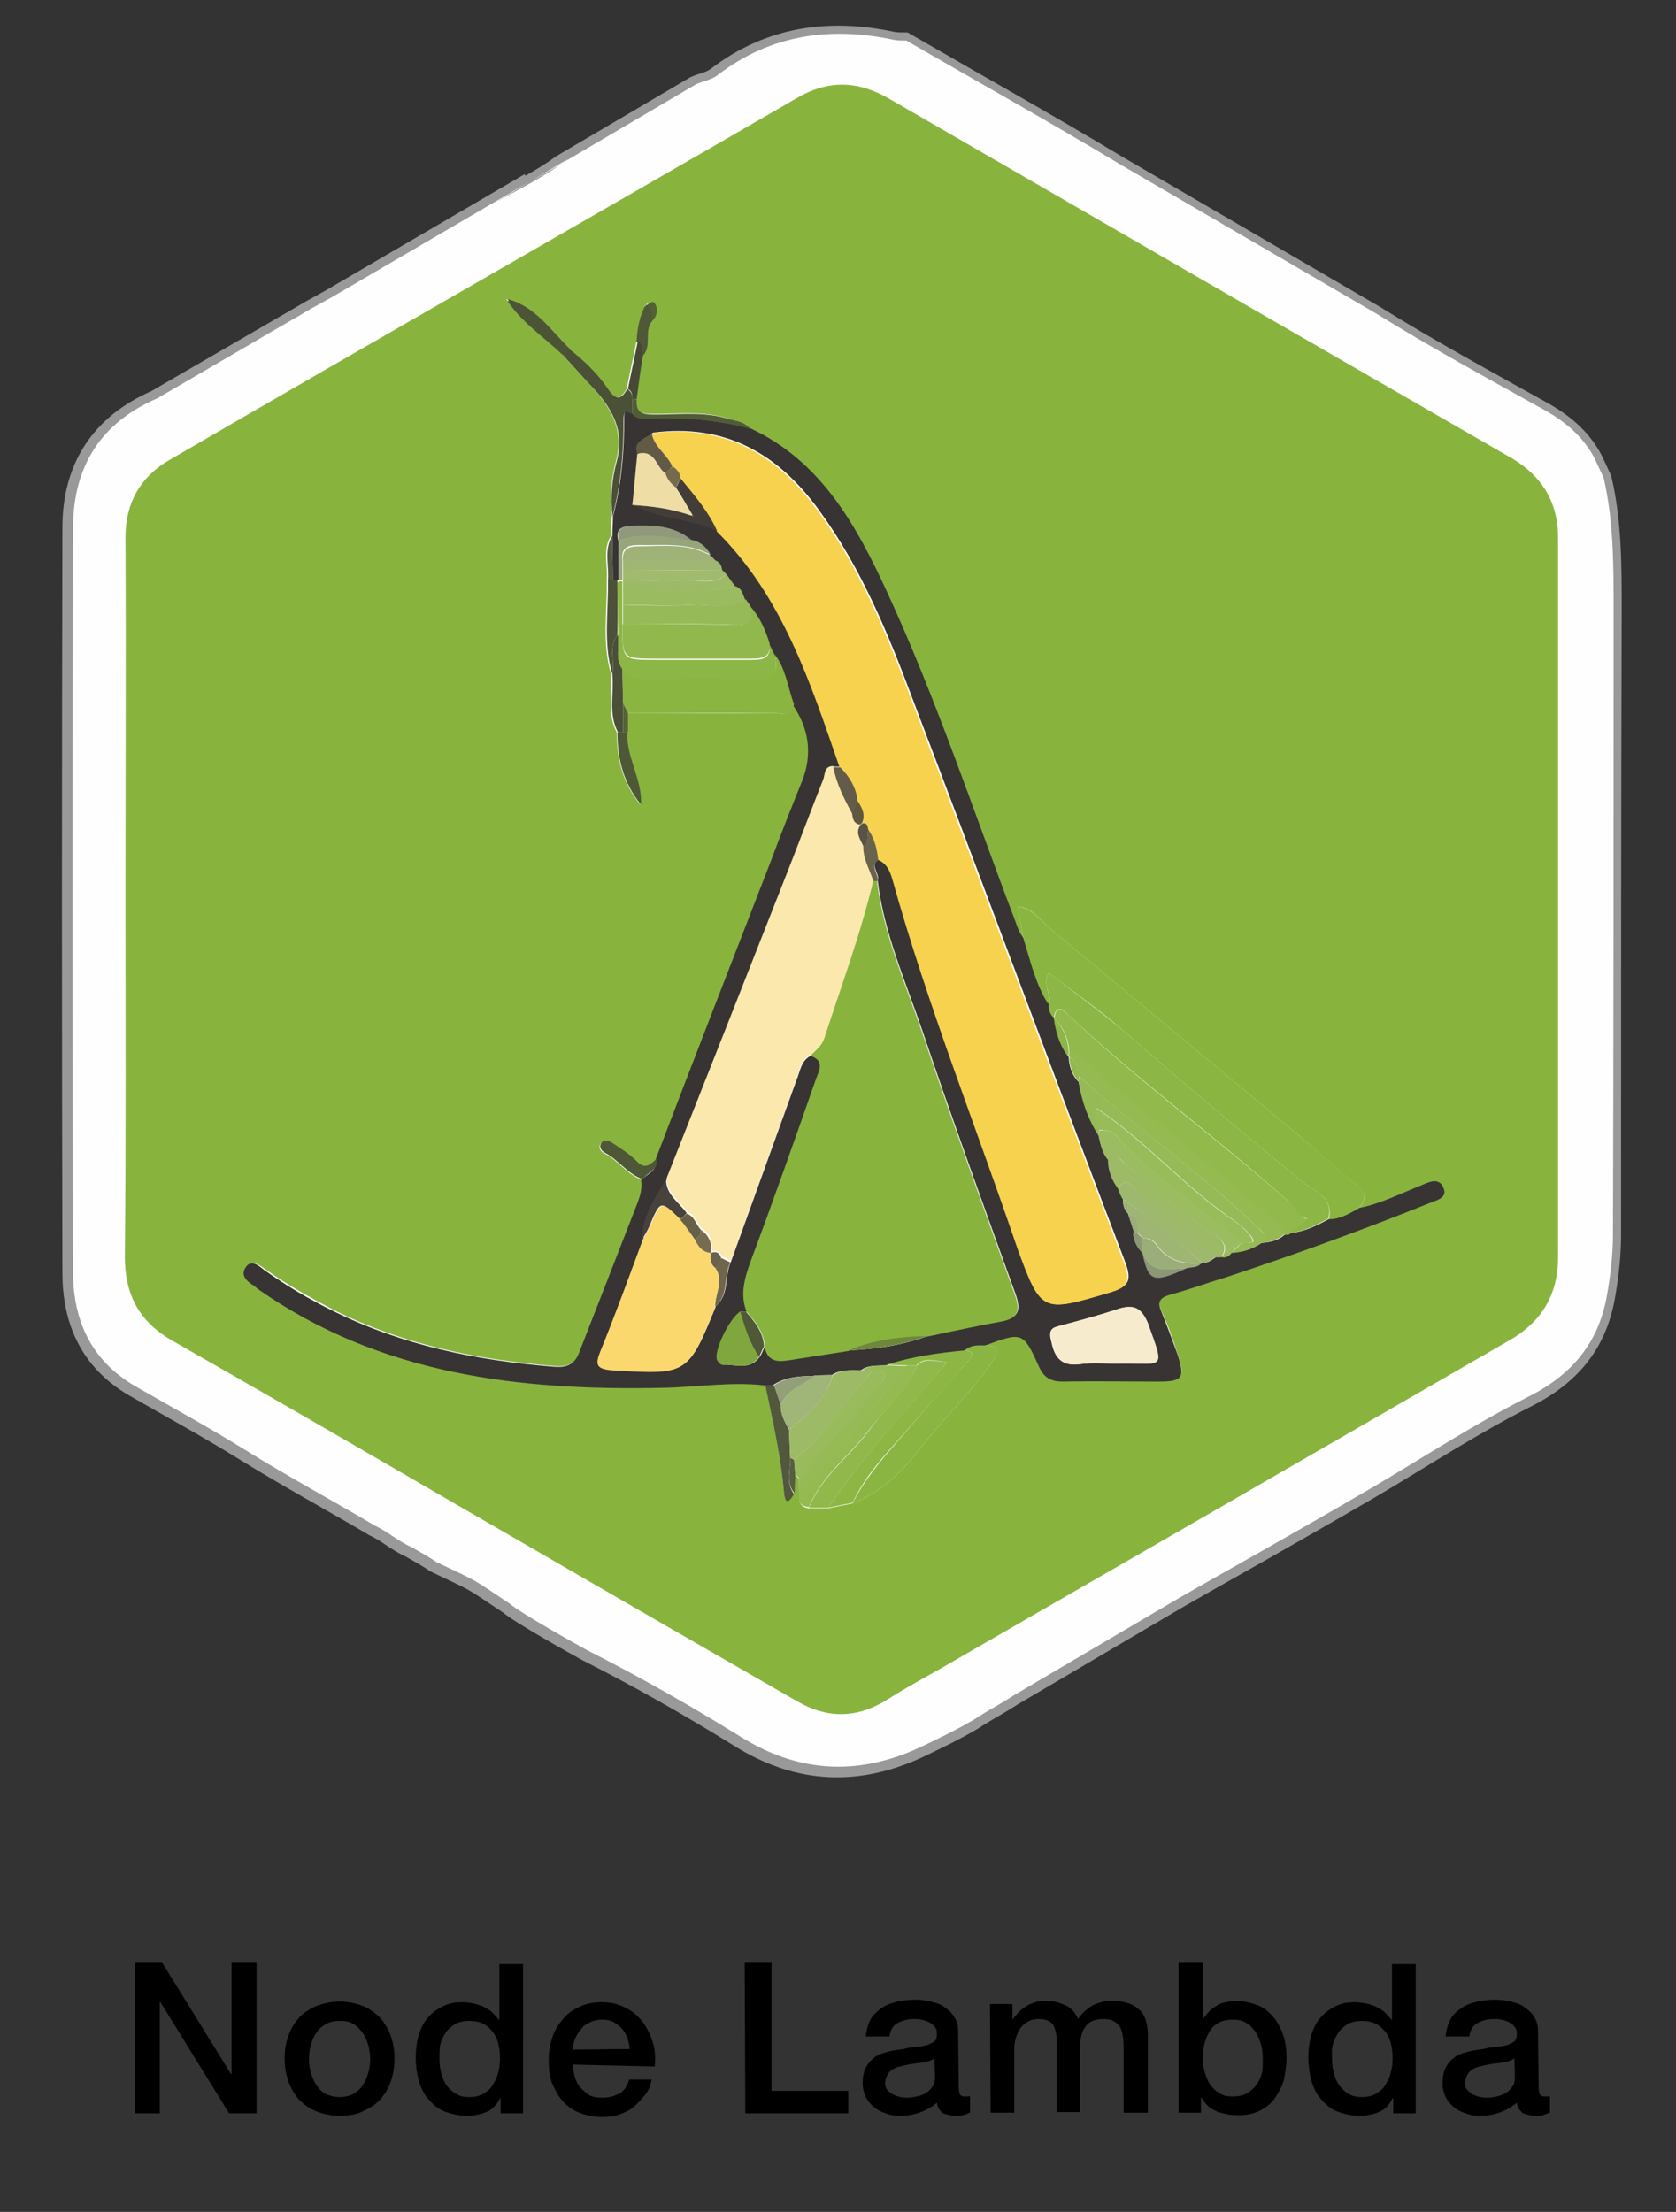 <svg xmlns="http://www.w3.org/2000/svg" xmlns:xlink="http://www.w3.org/1999/xlink" id="Layer_1" x="0" y="0" enable-background="new 0 0 268.5 354.3" version="1.1" viewBox="0 0 268.5 354.3" xml:space="preserve"><rect x="0" y="0" width="268.5" height="354.3" fill="#333333" stroke="none"/><g><path d="M21.5,314.4H26l11,17.8h0.1v-17.8h4v24.1h-4.4l-11-17.8h-0.1v17.8h-4V314.4z"/><path d="M54.4,338.9c-1.4,0-2.7-0.3-3.7-0.7c-1.1-0.4-2-1.1-2.8-1.9c-0.7-0.8-1.3-1.8-1.7-2.9c-0.4-1.2-0.6-2.4-0.6-3.7 c0-1.3,0.2-2.6,0.6-3.6c0.4-1.2,1-2.1,1.7-2.9c0.7-0.8,1.7-1.4,2.8-1.9c1.1-0.4,2.3-0.7,3.7-0.7c1.4,0,2.7,0.3,3.7,0.7 s2,1.1,2.8,1.9c0.7,0.8,1.3,1.8,1.7,2.9s0.6,2.3,0.6,3.6c0,1.3-0.2,2.6-0.6,3.7c-0.4,1.2-1,2.1-1.7,2.9c-0.7,0.8-1.7,1.4-2.8,1.9 C57.1,338.7,55.9,338.9,54.4,338.9z M54.4,335.9c0.9,0,1.6-0.2,2.2-0.5c0.6-0.4,1.2-0.8,1.5-1.4c0.4-0.6,0.7-1.2,0.9-2 c0.2-0.7,0.3-1.5,0.3-2.2s-0.1-1.5-0.3-2.2s-0.5-1.4-0.9-2c-0.4-0.5-0.9-1.1-1.5-1.4c-0.6-0.4-1.3-0.5-2.2-0.5s-1.6,0.2-2.2,0.5 c-0.6,0.4-1.2,0.8-1.5,1.4c-0.4,0.5-0.7,1.2-0.9,2c-0.2,0.7-0.3,1.5-0.3,2.2c0,0.8,0.1,1.5,0.3,2.2s0.5,1.4,0.9,2 c0.4,0.6,0.9,1.1,1.5,1.4C52.8,335.7,53.6,335.9,54.4,335.9z"/><path d="M83.8,338.5h-3.6v-2.4h-0.1c-0.5,1-1.2,1.8-2.2,2.2c-1,0.4-2,0.6-3.1,0.6c-1.3,0-2.6-0.3-3.6-0.7c-1.1-0.4-1.9-1.2-2.6-2 c-0.7-0.8-1.2-1.8-1.5-2.9s-0.5-2.4-0.5-3.6c0-1.6,0.2-2.9,0.6-4.1c0.4-1.2,1-2.1,1.7-2.8c0.7-0.7,1.5-1.2,2.4-1.6 c0.9-0.4,1.9-0.5,2.8-0.5c0.5,0,1.1,0.1,1.7,0.2c0.5,0.1,1.1,0.3,1.6,0.5c0.5,0.3,1,0.5,1.4,0.9c0.4,0.4,0.8,0.8,1.1,1.2h0.1v-8.9 h3.8L83.8,338.5L83.8,338.5z M70.4,329.9c0,0.7,0.1,1.5,0.3,2.2c0.2,0.7,0.4,1.3,0.9,2c0.4,0.5,0.9,1,1.5,1.3 c0.6,0.4,1.3,0.5,2.1,0.5c0.9,0,1.6-0.2,2.2-0.5c0.6-0.4,1.2-0.8,1.5-1.4c0.4-0.6,0.7-1.2,0.9-2s0.3-1.5,0.3-2.2 c0-2-0.4-3.5-1.3-4.5c-0.9-1.1-2-1.6-3.6-1.6c-0.9,0-1.7,0.2-2.3,0.5c-0.6,0.4-1.2,0.9-1.5,1.4c-0.4,0.6-0.7,1.2-0.9,2 C70.4,328.3,70.4,329.1,70.4,329.9z"/><path d="M91.8,330.7c0,0.7,0.1,1.3,0.3,2c0.2,0.6,0.4,1.2,0.9,1.7c0.4,0.4,0.9,0.9,1.4,1.2c0.6,0.3,1.2,0.4,2.1,0.4 c1.2,0,2-0.3,2.8-0.7c0.7-0.4,1.2-1.2,1.5-2.2h3.6c-0.2,1-0.5,1.8-1.1,2.5s-1.1,1.3-1.8,1.9s-1.5,0.9-2.3,1.2 c-0.9,0.3-1.8,0.4-2.8,0.4c-1.3,0-2.6-0.3-3.6-0.7c-1.1-0.4-2-1.1-2.7-1.9c-0.7-0.8-1.2-1.8-1.7-2.9c-0.4-1.2-0.5-2.4-0.5-3.7 c0-1.2,0.2-2.4,0.6-3.6c0.4-1.2,1-2.1,1.7-2.9c0.7-0.9,1.6-1.5,2.7-2c1.1-0.5,2.2-0.7,3.6-0.7c1.3,0,2.6,0.3,3.7,0.9 c1.1,0.5,2,1.3,2.8,2.3c0.7,1,1.2,2,1.6,3.3s0.4,2.5,0.3,3.8L91.8,330.7L91.8,330.7z M100.9,328.2c-0.1-0.6-0.2-1.2-0.4-1.8 c-0.2-0.5-0.5-1.1-0.9-1.5c-0.4-0.4-0.8-0.7-1.3-1c-0.5-0.3-1.2-0.4-1.8-0.4c-0.7,0-1.3,0.1-1.9,0.4s-1.1,0.5-1.4,1 c-0.4,0.4-0.7,0.9-1,1.5c-0.3,0.6-0.4,1.2-0.4,1.9L100.9,328.2L100.9,328.2z"/><path d="M119.3,314.4h4.3v20.5h12.3v3.6h-16.5L119.3,314.4L119.3,314.4z"/><path d="M153.6,334.5c0,0.4,0.1,0.8,0.2,1c0.1,0.2,0.4,0.3,0.7,0.3c0.1,0,0.3,0,0.4,0c0.2,0,0.4,0,0.5-0.1v2.7 c-0.2,0-0.3,0.1-0.5,0.2c-0.2,0.1-0.4,0.1-0.6,0.2c-0.3,0.1-0.4,0.1-0.7,0.1c-0.3,0-0.4,0-0.5,0c-0.8,0-1.4-0.2-2-0.4 c-0.5-0.3-0.9-0.9-1-1.7c-0.8,0.7-1.7,1.2-2.8,1.6c-1.2,0.4-2.2,0.5-3.2,0.5c-0.8,0-1.5-0.1-2.2-0.4c-0.7-0.2-1.3-0.5-1.9-1 c-0.5-0.4-1-1-1.3-1.6s-0.5-1.4-0.5-2.2c0-1.1,0.2-2,0.6-2.7c0.4-0.7,0.9-1.2,1.5-1.6c0.6-0.4,1.3-0.6,2.1-0.8 c0.8-0.2,1.6-0.3,2.4-0.4c0.7-0.2,1.3-0.3,2-0.3c0.6-0.1,1.2-0.2,1.7-0.3c0.4-0.2,0.9-0.4,1.2-0.6c0.3-0.3,0.4-0.7,0.4-1.2 c0-0.5-0.1-0.9-0.4-1.2c-0.3-0.4-0.5-0.5-0.9-0.7c-0.4-0.2-0.7-0.3-1.2-0.4c-0.4-0.1-0.8-0.1-1.2-0.1c-1.1,0-2,0.3-2.7,0.7 s-1.1,1.2-1.2,2.1h-3.8c0.1-1.2,0.4-2,0.8-2.8c0.4-0.7,1.1-1.3,1.8-1.8s1.6-0.8,2.5-1c0.9-0.2,1.9-0.3,2.8-0.3 c0.9,0,1.7,0.1,2.5,0.3c0.8,0.2,1.6,0.4,2.2,0.9c0.6,0.4,1.2,0.9,1.6,1.6c0.4,0.6,0.6,1.4,0.6,2.3L153.6,334.5L153.6,334.5z M149.7,329.7c-0.6,0.4-1.3,0.6-2.1,0.7c-0.9,0.1-1.7,0.2-2.6,0.4c-0.4,0.1-0.8,0.2-1.2,0.3c-0.4,0.1-0.7,0.3-1,0.5 c-0.3,0.2-0.5,0.5-0.7,0.9c-0.2,0.4-0.3,0.8-0.3,1.2c0,0.4,0.1,0.8,0.4,1.1c0.3,0.3,0.5,0.5,0.9,0.7c0.4,0.2,0.7,0.3,1.2,0.4 c0.4,0.1,0.8,0.1,1.2,0.1c0.4,0,0.9-0.1,1.4-0.2c0.5-0.1,1-0.3,1.4-0.5c0.4-0.3,0.8-0.6,1.1-1.1c0.3-0.4,0.4-0.9,0.4-1.5 L149.7,329.7L149.7,329.7z"/><path d="M158.6,321h3.6v2.4h0.1c0.3-0.4,0.6-0.8,1-1.2c0.4-0.4,0.7-0.6,1.2-0.9c0.4-0.3,0.9-0.4,1.4-0.6c0.5-0.2,1.2-0.2,1.9-0.2 c1.1,0,2,0.3,2.9,0.7c0.9,0.4,1.6,1.2,2,2.2c0.6-0.9,1.4-1.6,2.2-2.1c0.9-0.5,2-0.8,3.2-0.8c1.9,0,3.3,0.4,4.3,1.3 c1.1,0.9,1.5,2.4,1.5,4.5v12.1H180v-10.2c0-0.7,0-1.3-0.1-1.9s-0.2-1.1-0.4-1.5c-0.2-0.4-0.5-0.7-1-1c-0.4-0.3-1-0.4-1.8-0.4 c-1.3,0-2.2,0.4-2.8,1.2c-0.6,0.8-0.9,2-0.9,3.5v10.2h-3.7v-11.2c0-1.2-0.2-2.1-0.6-2.8c-0.4-0.6-1.2-0.9-2.4-0.9 c-0.5,0-1,0.1-1.4,0.3c-0.4,0.2-0.9,0.5-1.2,0.9c-0.4,0.4-0.6,0.9-0.8,1.4c-0.2,0.5-0.4,1.2-0.4,2v10.4h-3.8L158.6,321L158.6,321z"/><path d="M188.9,314.4h3.8v8.9h0.1c0.3-0.4,0.6-0.8,1-1.2c0.4-0.4,0.8-0.6,1.2-0.9c0.4-0.3,1-0.4,1.4-0.5c0.5-0.1,1-0.2,1.5-0.2 c1.3,0,2.6,0.3,3.6,0.7c1.1,0.4,1.9,1.2,2.6,2c0.7,0.9,1.2,1.9,1.5,2.9c0.4,1.1,0.5,2.3,0.5,3.6c0,1.2-0.2,2.3-0.4,3.4 c-0.3,1.1-0.8,2-1.4,2.9s-1.4,1.5-2.3,2c-1,0.5-2,0.8-3.4,0.8c-0.6,0-1.2,0-1.8-0.1c-0.6-0.1-1.2-0.3-1.7-0.4 c-0.5-0.3-1.1-0.5-1.5-0.9c-0.4-0.4-0.8-0.8-1.1-1.4h-0.1v2.4h-3.6V314.4z M202.3,329.7c0-0.8-0.1-1.5-0.3-2.3 c-0.2-0.7-0.5-1.4-0.9-2c-0.4-0.5-0.9-1.1-1.5-1.4c-0.6-0.4-1.3-0.5-2.1-0.5c-1.6,0-2.8,0.5-3.6,1.7c-0.8,1.2-1.2,2.7-1.2,4.5 c0,0.9,0.1,1.7,0.4,2.5c0.2,0.7,0.5,1.4,1,2c0.4,0.5,1,1,1.5,1.2c0.6,0.4,1.3,0.4,2,0.4c0.9,0,1.6-0.2,2.2-0.5 c0.6-0.4,1.1-0.8,1.5-1.4c0.4-0.5,0.7-1.2,0.9-2C202.3,331.3,202.3,330.5,202.3,329.7z"/><path d="M226.8,338.5h-3.6v-2.4h-0.1c-0.5,1-1.2,1.8-2.2,2.2s-2,0.6-3.1,0.6c-1.3,0-2.6-0.3-3.6-0.7c-1.1-0.4-1.9-1.2-2.6-2 c-0.7-0.8-1.2-1.8-1.5-2.9s-0.5-2.4-0.5-3.6c0-1.6,0.2-2.9,0.6-4.1c0.4-1.2,1-2.1,1.7-2.8c0.7-0.7,1.5-1.2,2.4-1.6 c0.9-0.4,1.9-0.5,2.8-0.5c0.5,0,1.1,0.1,1.7,0.2c0.5,0.1,1.1,0.3,1.6,0.5c0.5,0.3,1,0.5,1.4,0.9c0.4,0.4,0.8,0.8,1.1,1.2h0.1v-8.9 h3.8L226.8,338.5L226.8,338.5z M213.4,329.9c0,0.7,0.1,1.5,0.3,2.2c0.2,0.7,0.4,1.3,0.9,2c0.4,0.5,0.9,1,1.5,1.3 c0.6,0.4,1.3,0.5,2.1,0.5c0.9,0,1.6-0.2,2.2-0.5c0.6-0.4,1.2-0.8,1.5-1.4c0.4-0.6,0.7-1.2,0.9-2c0.2-0.7,0.3-1.5,0.3-2.2 c0-2-0.4-3.5-1.3-4.5c-0.9-1.1-2-1.6-3.6-1.6c-0.9,0-1.7,0.2-2.3,0.5c-0.6,0.4-1.2,0.9-1.5,1.4c-0.4,0.6-0.7,1.2-0.9,2 C213.3,328.5,213.4,329.1,213.4,329.9z"/><path d="M246.5,334.5c0,0.4,0.1,0.8,0.2,1s0.4,0.3,0.7,0.3c0.1,0,0.3,0,0.4,0c0.2,0,0.4,0,0.5-0.1v2.7c-0.2,0-0.3,0.1-0.5,0.2 c-0.2,0.1-0.4,0.1-0.6,0.2c-0.3,0.1-0.4,0.1-0.7,0.1c-0.3,0-0.4,0-0.5,0c-0.8,0-1.4-0.2-2-0.4c-0.5-0.4-0.9-0.9-1-1.7 c-0.8,0.7-1.7,1.2-2.8,1.6c-1.2,0.4-2.2,0.5-3.2,0.5c-0.8,0-1.5-0.1-2.2-0.4c-0.7-0.2-1.3-0.5-1.9-1c-0.5-0.4-1-1-1.3-1.6 s-0.5-1.4-0.5-2.2c0-1.1,0.2-2,0.6-2.7c0.4-0.7,0.9-1.2,1.5-1.6c0.6-0.4,1.3-0.6,2.1-0.8c0.8-0.2,1.6-0.3,2.4-0.4 c0.7-0.2,1.3-0.3,2-0.3c0.6-0.1,1.2-0.2,1.7-0.3c0.4-0.2,0.9-0.4,1.2-0.6c0.3-0.3,0.4-0.7,0.4-1.2c0-0.5-0.1-0.9-0.4-1.2 c-0.3-0.4-0.5-0.5-0.9-0.7c-0.4-0.2-0.7-0.3-1.2-0.4c-0.4-0.1-0.8-0.1-1.2-0.1c-1.1,0-2,0.3-2.7,0.7s-1.1,1.2-1.2,2.1h-3.8 c0.1-1.2,0.4-2,0.8-2.8c0.4-0.8,1.1-1.3,1.8-1.8s1.6-0.8,2.5-1c0.9-0.2,1.9-0.3,2.8-0.3c0.9,0,1.7,0.1,2.5,0.3 c0.8,0.2,1.6,0.4,2.2,0.9c0.6,0.4,1.2,0.9,1.6,1.6c0.4,0.6,0.6,1.4,0.6,2.3L246.5,334.5L246.5,334.5z M242.6,329.7 c-0.6,0.4-1.3,0.6-2.1,0.7c-0.9,0.1-1.7,0.2-2.6,0.4c-0.4,0.1-0.8,0.2-1.2,0.3c-0.4,0.1-0.7,0.3-1,0.5c-0.3,0.2-0.5,0.5-0.7,0.9 c-0.2,0.4-0.3,0.8-0.3,1.2c0,0.4,0.1,0.8,0.4,1.1c0.3,0.3,0.5,0.5,0.9,0.7c0.4,0.2,0.7,0.3,1.2,0.4c0.4,0.1,0.8,0.1,1.2,0.1 c0.4,0,0.9-0.1,1.4-0.2c0.5-0.1,1-0.3,1.4-0.5c0.4-0.3,0.8-0.6,1.1-1.1c0.3-0.4,0.4-0.9,0.4-1.5L242.6,329.7L242.6,329.7z"/></g><g><g><path fill="none" d="M50.4,49.3l-0.5,0.3c6-3.4,12-6.7,18-10.1L50.4,49.3z"/><path fill="none" d="M89.9,26.3l-5,2.9l-5.7,3.5C82.7,30.6,86.5,28.7,89.9,26.3z"/><path fill="#FEFEFE" d="M40.7,54.7c3.1-1.7,6.1-3.5,9.2-5.2l0.5-0.3L40.7,54.7z"/><path fill="#FEFEFE" stroke="#999" stroke-miterlimit="10" stroke-width="3" d="M258.3,97.7c0-7.1,0-14.1-1.6-21 c-0.5-1.1-1-2.1-1.5-3.2c-1.9-3.5-4.7-5.8-8.1-7.7c-9-5-18-9.9-26.7-15.3l-41.2-24c-11.3-6.8-22.8-13.2-34.2-19.8 c-0.6,0-1.3,0-1.9-0.1c-10.2-2.2-19.8-0.9-28.3,5.6c-1,0.8-2.4,1-3.5,1.5L89.9,26.3c-3.4,2.5-7.2,4.3-10.8,6.4l5.7-3.5L50.4,49.3 l17.5-9.9c-6,3.4-12,6.8-18,10.1L24.9,64C16,67.9,11.5,74.9,11.5,84.5c-0.1,39.8-0.1,79.6,0,119.4c0,7.8,2.9,14.2,9.9,18.3 c5.9,3.4,11.8,6.6,17.6,10.2c7.1,4.4,14.5,8.4,20.9,12.2c1.8,0.8,3.9,2.6,5.8,3.4c1.9,1.1,2.7,1.5,4,2.4c7.1,3.4,5.2,2.3,11.8,6.7 c1.7,1.5,11.2,6.8,12.5,7.5c8.3,4.2,16.4,8.8,24.3,13.7c9.7,6.1,19.5,6.4,29.7,1.4c2.7-1.3,5-2.4,7.9-4.1c2.1-1.4,3.6-2.1,6.4-3.9 c8.8-5.2,17.7-10.4,26.5-15.6c6.1-3.5,12.2-6.9,18.3-10.4c4.2-2.4,8.4-4.8,12.5-7.2c8.3-4.9,16.4-10.2,24.9-14.5 c7-3.5,11.3-8.5,12.7-16.1c0.6-3.3,1-6.7,1-10.1C258.2,164.4,258.2,131.1,258.3,97.7z"/><path fill="#FEFEFE" d="M90.8,25.6l-6,3.6l5-2.9C90.2,26,90.5,25.8,90.8,25.6z"/><path fill="#4C5436" d="M91,56.1c-3.1-3-5.5-6.8-10-8c2.4,3.7,6,6,9,8.9l0,0C90.4,56.8,90.7,56.5,91,56.1z"/><path fill="#4F5937" d="M102.7,57.2c1.5-1.6,0.1-4,1.5-5.6c-0.1-0.9,0.1-2-1-2.6l0,0l0,0c-0.9,1.8-1.3,3.7-1.4,5.6l0,0 C102.8,55.3,102.6,56.3,102.7,57.2z"/><path fill="#546037" d="M104.3,51.6c0.8-0.8,1-1.9,0.4-2.8c-0.3-0.5-0.9-0.1-1.3,0.3l0,0C104.3,49.6,104.2,50.6,104.3,51.6z"/><ellipse cx="192.3" cy="202.5" fill="#9FB574" rx="0" ry="0"/></g><g><path fill="none" d="M50.6,49.1l-0.5,0.3c6-3.4,12-6.7,18-10.1L50.6,49.1z"/><path fill="none" d="M90.1,26.1l-5,2.9l-5.7,3.5C83,30.4,86.8,28.5,90.1,26.1z"/><path fill="#FEFEFE" d="M40.9,54.5c3.1-1.7,6.1-3.5,9.2-5.2l0.5-0.3L40.9,54.5z"/><path fill="#FEFEFE" d="M258.5,97.5c0-7.1,0-14.1-1.6-21c-0.5-1.1-1-2.1-1.5-3.2c-1.9-3.5-4.7-5.8-8.1-7.7c-9-5-18-9.9-26.7-15.3 l-41.2-24c-11.3-6.8-22.8-13.2-34.2-19.8c-0.6,0-1.3,0-1.9-0.1C133.1,4.2,123.5,5.5,115,12c-1,0.8-2.4,1-3.5,1.5L90.1,26.1 c-3.4,2.5-7.2,4.3-10.8,6.4L85,29L50.6,49.1l17.5-9.9c-6,3.4-12,6.8-18,10.1L25.2,63.8c-9,3.9-13.4,10.8-13.5,20.5 c-0.1,39.8-0.1,79.6,0,119.4c0,7.8,2.9,14.2,9.9,18.3c5.9,3.4,11.8,6.6,17.6,10.2c7.1,4.4,14.5,8.4,20.9,12.2 c1.8,0.8,3.9,2.6,5.8,3.4c1.9,1.1,2.7,1.5,4,2.4c7.1,3.4,5.2,2.3,11.8,6.7c1.7,1.5,11.2,6.8,12.5,7.5c8.3,4.2,16.4,8.8,24.3,13.7 c9.7,6.1,19.5,6.4,29.7,1.4c2.7-1.3,5-2.4,7.9-4.1c2.1-1.4,3.6-2.1,6.4-3.9c8.8-5.2,17.7-10.4,26.5-15.6 c6.1-3.5,12.2-6.9,18.3-10.4c4.2-2.4,8.4-4.8,12.5-7.2c8.3-4.9,16.4-10.2,24.9-14.5c7-3.5,11.3-8.5,12.7-16.1 c0.6-3.3,1-6.7,1-10.1C258.5,164.2,258.5,130.9,258.5,97.5z M241.9,214.6c-29.5,17-59,34-88.4,51c-3.7,2.2-7.6,4.1-11.2,6.5 c-4.8,3.1-9.7,3.1-14.5,0.3c-19.2-11-38.3-22.1-57.5-33.2C56.1,231,42,222.8,27.8,214.7c-5.3-3-7.7-7.3-7.7-13.5 c0.1-19.1,0.1-38.2,0.1-57.4c0-19.3,0.1-38.5,0-57.8c0-5.6,2.4-9.7,7-12.4C60.5,54.3,94,35.2,127.4,15.8c5.2-3,10-2.8,15.1,0.1 c33.2,19.2,66.4,38.3,99.6,57.5c5,2.9,7.5,7.2,7.5,12.9c0,38.4,0,76.8,0,115.1C249.7,207.4,247,211.7,241.9,214.6z"/><path fill="#FEFEFE" d="M91.1,25.4l-6,3.6l5-2.9C90.5,25.8,90.8,25.6,91.1,25.4z"/><path fill="#88B43E" d="M242.2,73.4c-33.2-19.1-66.4-38.3-99.6-57.5c-5.1-3-9.9-3.2-15.1-0.1C94,35.2,60.5,54.3,27.1,73.7 c-4.6,2.7-7,6.8-7,12.4c0.1,19.3,0,38.5,0,57.8c0,19.1,0.1,38.3-0.1,57.4c0,6.2,2.4,10.5,7.7,13.5c14.2,8.1,28.4,16.3,42.5,24.5 c19.2,11.1,38.3,22.2,57.5,33.2c4.8,2.8,9.6,2.8,14.5-0.3c3.6-2.3,7.5-4.3,11.2-6.5c29.5-17,59-34,88.4-51 c5.1-2.9,7.8-7.3,7.8-13.2c0-38.4,0-76.8,0-115.1C249.7,80.6,247.1,76.3,242.2,73.4z M228.8,192.7c-10.6,4.4-21.5,8.2-32.4,11.8 c-3,1-5.9,2-9,2.8c-1.7,0.5-2,1.2-1.3,2.8c1,2.1,1.8,4.4,2.5,6.6c1.3,3.9,1,4.4-3,4.5c-5.1,0-10.2,0-15.3,0 c-1.9,0-3.1-0.6-3.9-2.5c-2.5-5.6-2.6-5.5-8.8-3.2l0,0l0,0c1.6,0.1,3,0.1,1.5,2.4c-3.4,5.1-7.9,9.2-11.6,14 c-3,3.9-6.3,7.1-10.9,8.9c-1.3,0.3-2.6,0.5-3.9,0.8c-1,0-2.1,0-3.1,0c-2.1-0.3-1.4-1.9-1.6-3.1l0,0l0,0c0-0.5,0-1,0-1.6 c-0.2-0.3-0.5-0.5-0.7-0.8l0,0l0,0c0,1-0.1,2.1-0.1,3.1c-0.7,1.1-1.4,2.1-1.6-0.2c-0.5-5.8-1.8-11.5-3-17.2 c-5.4-0.6-10.8,0.2-16.2,0.4c-23,0.6-45.2-2-64.7-15.7c-0.3-0.2-0.6-0.5-0.9-0.7c-1.1-0.7-2.1-1.6-1.3-2.8c0.9-1.4,2.1-0.3,3,0.3 c3.5,2.5,7.3,4.6,11.1,6.6c11.1,5.5,22.9,7.9,35.1,8.9c2,0.2,3.5-0.2,4.3-2.3c3-8.1,6.2-16.1,9.4-24.1c0.4-1.1,0.8-2.2,0.5-3.4 l0,0c-2.4-0.8-3.8-3.1-6-4.2c-0.6-0.3-1.1-0.9-0.7-1.6c0.4-0.6,1.2-0.5,1.7-0.1c1.4,1,2.9,1.8,4,3c1.4,1.5,2.2,0.4,3.2-0.4 c6.2-16,12.4-31.9,18.5-47.9c1.7-4.3,3.3-8.5,5-12.8c1.7-4.4,1.1-8.4-1.5-12.2c-0.5,2.1-2.3,1.4-3.5,1.4c-7.7,0.1-15.4,0-23.2,0 l0,0c0,1,0,2.1,0,3.1l0,0c-0.2,4,2.3,7.5,2.2,11.6c-2.8-3.4-3.8-7.3-3.8-11.6l0,0c-1.6-3-0.6-6.2-0.9-9.3l0,0 c-1.5-5-0.6-10.1-0.7-15.1l0,0c0.2-2.4-0.7-4.9,0.7-7.1l0,0c0-1,0.1-2.1,0.1-3.1l0,0l0,0c-0.3-3-0.1-6,0.7-8.9 c1.4-5.2-1.1-8.9-4.4-12.4c-1.4-1.5-2.8-3.1-4.2-4.6l0,0c-3.1-2.9-6.7-5.3-9-8.9c4.5,1.2,7,5,10,8c2.3,1.9,4.5,3.9,6.2,6.4 c1.2,1.8,2.1,1.7,3.1,0l0,0c0.5-2.6,1.1-5.2,1.6-7.8l0,0l0,0c0.1-2,0.5-3.9,1.4-5.6l0,0c0.4-0.4,1-0.7,1.3-0.3 c0.7,1,0.5,2-0.4,2.8c-1.4,1.6,0,4-1.5,5.6c-0.3,2.3-0.6,4.6-1,6.9c-0.1,2.3,1.3,2.4,3,2.4c3.9,0,7.8-0.5,11.7,0.7 c1.3,0.4,2.6,0.6,3.5,1.6l0,0c11.4,5.3,17,15.6,21.9,26.2c7.9,17.1,13.8,35,20.5,52.6c0.4,1.1,0.7,2.3,1.6,3.1l0,0l0,0 c-0.3-1.7-0.7-3.5-1-5.3c2.5,0.2,3.6,2.2,5.2,3.5c13.3,11.1,26.6,22.1,39.9,33.2c3.1,2.6,6,5.3,9.2,7.9c1.6,1.3,1.6,2.5,0.3,3.8 c3.5-0.8,6.6-2.3,9.9-3.6c1.2-0.5,3-1.6,3.7,0.3C231.9,191.9,229.9,192.3,228.8,192.7z"/><path fill="#88B43E" d="M99.1,93L99.1,93L99.1,93C99.1,92.9,99,92.9,99.1,93C99.1,93,99.1,93,99.1,93L99.1,93z"/><path fill="#88B43E" d="M98.9,101.7L98.9,101.7C99,101.7,99,101.6,98.9,101.7C98.9,101.7,98.9,101.7,98.9,101.7z"/><path fill="#383434" d="M110.8,82.6c0.1,0,0.2,0.1,0.3,0.1c-0.1-0.1-0.1-0.2-0.2-0.3C110.9,82.4,110.9,82.5,110.8,82.6L110.8,82.6 z"/><path fill="#383434" d="M183,200.7L183,200.7L183,200.7z"/><path fill="#383434" d="M227.6,189.9c-3.3,1.3-6.4,2.9-9.9,3.6l0,0c-1.5,0.8-2.9,1.7-4.7,1.7l0,0c-2,1.1-4,2.1-6.3,2.3 c-0.2,0.1-0.5,0.2-0.7,0.1l0,0c-1.1,1.1-2.5,1.4-4,1.5l0,0c-1.4,1-3,1.5-4.7,1.5l0,0l0,0c-0.4,0.6-0.9,0.7-1.6,0.7l0,0 c-0.3,0-0.5,0-0.8,0l0,0l0,0c-0.7,0.4-1.3,1.1-2.3,0.9l0,0c-0.6,0.7-1.4,0.8-2.3,0.8c-0.1,0-0.2,0.1-0.2,0.1c-5.3,2.4-6,2.1-7-2.5 c-0.9-0.9-1.4-1.9-1.4-3.2l0,0c-0.3-1-0.7-2.1-1-3.1c-0.7-0.6-0.8-1.5-0.8-2.3c-0.2-0.5-0.4-1.1-0.7-1.6c-1-1.4-1.7-2.8-1.6-4.6 c-1-1.1-1.2-2.5-1.6-3.9l0,0c-1.6-2.7-2.6-5.5-3.2-8.6l0,0c-1.1-1.1-1.5-2.5-1.6-4c0-0.1-0.1-0.1-0.1-0.2 c-1.3-1.8-1.9-3.9-2.2-6.1c-0.7-0.6-0.8-1.4-0.8-2.2c-1.9-3.2-2.8-6.8-3.9-10.3l0,0c-0.9-0.9-1.2-2-1.6-3.1 c-6.7-17.6-12.6-35.5-20.5-52.6c-4.9-10.6-10.5-20.9-21.9-26.2l0,0l0,0c-5.5-1.4-11.1-1.9-16.8-1.6c-0.8,0-1.5-0.1-2.1-0.8 c-0.7-0.2-1.3-0.9-1.3,0.7c0,5.3-0.4,10.6-1.8,15.8l0,0c0,1-0.1,2.1-0.1,3.1l0,0l0,0c0,2.4,0.1,4.8,0.1,7.1c0.2,0,0.4,0,0.7,0l0,0 l0,0c0,0,0.1,0,0.1,0.1c0,0,0.1,0,0.1-0.1c0-2.1,0-4.2,0-6.2l0,0l0,0c-0.5-1.7,0.2-2.4,1.9-2.4c3.5-0.1,7-0.2,9.8,2.4 c1.4,0.3,2.4,1.2,3,2.4l0,0c0.2,0.3,0.5,0.5,0.7,0.8l0,0c0.7,0.3,0.8,0.9,1,1.5c0.2,0.2,0.5,0.5,0.7,0.7c0.5,0.6,0.9,1.2,1.4,1.9 c1.1,0.3,1.2,1.4,1.6,2.2c0.2,0.3,0.5,0.6,0.7,1l0,0c1.6,1.8,2.5,3.9,3.2,6.1l0,0c0.3,0.5,0.5,1.1,0.8,1.6l0,0 c1.8,2.3,2.1,5.3,3.1,8l0,0c2.6,3.8,3.2,7.9,1.5,12.2c-1.7,4.2-3.4,8.5-5,12.8c-6.2,16-12.4,31.9-18.5,47.9 c0.4,1.9-1.5,2.2-2.3,3.3l0,0l0,0c0.2,1.2-0.1,2.3-0.5,3.4c-3.1,8-6.3,16.1-9.4,24.1c-0.8,2.2-2.3,2.5-4.3,2.3 c-12.2-1-24-3.4-35.1-8.9c-3.9-1.9-7.6-4.1-11.1-6.6c-0.9-0.7-2.1-1.8-3-0.3c-0.8,1.2,0.3,2.2,1.3,2.8c0.3,0.2,0.6,0.5,0.9,0.7 c19.5,13.6,41.7,16.2,64.7,15.7c5.4-0.1,10.8-1,16.2-0.4c0.5,0,0.9,0,1.4,0l0,0l0,0c1.9-1.3,4.2-1.5,6.4-1.5c1,0,2-0.1,3-0.1 c1.4-1,3.1-0.8,4.7-0.8l0,0c1.2-0.9,2.6-0.7,4-0.8l0,0c4.1-1.3,8.3-1.9,12.6-2.3c0.9-0.9,2-0.8,3.1-0.8l0,0 c6.2-2.3,6.3-2.3,8.8,3.2c0.8,1.9,2,2.5,3.9,2.5c5.1-0.1,10.2,0,15.3,0c3.9,0,4.3-0.6,3-4.5c-0.8-2.2-1.6-4.4-2.5-6.6 c-0.7-1.6-0.4-2.3,1.3-2.8c3-0.8,6-1.9,9-2.8c10.9-3.6,21.7-7.5,32.4-11.8c1.1-0.5,3.1-0.8,2.5-2.4 C230.6,188.4,228.8,189.4,227.6,189.9z M163.2,199.9c-6.8-19.6-14.4-39-20-59c-0.4-1.5-0.9-2.7-2.4-3.3l0,0l0,0 c-1.6,1,0.2,2.3-0.2,3.4l0,0l0,0c1,8.4,4.4,16,7.1,23.9c4.8,14.2,9.9,28.3,15,42.4c0.9,2.6,0.5,3.8-2.3,4.3 c-4,0.7-7.9,1.6-11.8,2.4l0,0c-4.1,1.5-8.3,2.1-12.6,2.3c-3.2,0.5-6.4,1-9.6,1.5c-1.9,0.3-3.4,0.1-3.8-2.2 c-0.3,0.5-0.5,1.1-0.8,1.6c-1.6,2.4-3.9,1.3-6,1.4c-0.3,0-0.6-0.4-0.8-0.7c-0.7-1.3,2-6.9,3.8-7.8l0,0l0,0c0.3,0,0.6,0,0.9,0l0,0 l0,0c-1.1-2.9-0.3-5.5,0.7-8.2c3.6-9.6,7-19.3,10.4-29c0.5-1.4,1.5-3-0.9-3.8l0,0l0,0c-1.6,0.8-1.7,2.5-2.3,3.9 c-3.5,9.7-7,19.4-10.5,29.1l0,0c-1.1,2.3-0.2,5.2-2.4,7.1c-4.5,11-4.5,10.9-16.5,10.2c-2.5-0.2-2.8-0.9-1.9-3.1 c2.4-5.9,4.5-11.9,6.8-17.9l0,0l0,0c-0.1-3.8,2.2-6.6,3.8-9.6l0,0c6.3-16,12.6-32,18.9-47.9c2.1-5.3,4.1-10.7,6.2-16 c0.3-0.8,0.1-2.1,1.6-2.1l0,0c0.4,0,0.7,0,1.1,0l0,0l0,0c-4.8-13.5-9.2-27.3-19.7-37.8l0,0l0,0c-4.3-2.1-9.3-1.8-13.5-4.2 c0.3-2.7,0.5-5.5,0.8-8.2l0,0l0,0c-0.7-2.2,1.4-2.3,2.3-3.3l0,0c11.5-1.5,20,3.3,26.6,12.4c6.8,9.3,11.1,19.8,15.1,30.5 c11.4,29.9,22.5,59.9,33.9,89.8c1.2,3.1,0.7,4.1-2.4,5C167,210.2,166.8,210.4,163.2,199.9z M179.3,218.4c-2.1,0-4.2-0.2-6.3,0.1 c-3.5,0.5-4.2-1.8-4.6-3.7c-0.6-2.2,0.6-2.2,1.6-2.5c3-0.8,6-1.6,9-2.6c2.4-0.8,3.7-0.3,4.7,2.3 C186.6,219.7,186.4,218.3,179.3,218.4z"/><path fill="#383434" d="M137.9,132.1C137.9,132.1,137.9,132,137.9,132.1C137.9,132,137.9,132.1,137.9,132.1L137.9,132.1 L137.9,132.1z"/><path fill="#8AB541" d="M168,155.8c4.1,3.2,8.4,6.1,12.2,9.5c9.4,8.2,18.9,16.2,28.6,24.1c1.8,1.4,4.9,2.4,4.1,5.9l0,0l0,0 c1.8,0,3.2-0.9,4.7-1.7l0,0c1.3-1.4,1.3-2.6-0.3-3.8c-3.1-2.6-6.1-5.3-9.2-7.9c-13.3-11.1-26.6-22.1-39.9-33.2 c-1.6-1.3-2.7-3.2-5.2-3.5c0.3,1.9,0.7,3.6,1,5.3l0,0c1.1,3.5,1.9,7.1,3.9,10.3C168.6,159.2,166.9,157.8,168,155.8z"/><path fill="#8AB541" d="M124.1,104.8c0.7,3.1-0.2,4.2-3.6,4c-5.5-0.4-11.1-0.2-16.7-0.1c-1.7,0-3-0.3-4.1-1.6l0,0l0,0 c0,1.8,0.1,3.6,0.1,5.4l0,0c0.2,0.6,0.5,1.1,0.7,1.7l0,0l0,0c7.7,0,15.4,0,23.2,0c1.3,0,3,0.7,3.5-1.4l0,0 C126.2,110.1,125.9,107.1,124.1,104.8z"/><path fill="#8AB542" d="M154.6,216.3c1.5,0.2,1.3,0.7,0.5,1.7c-3.9,4.3-7.7,8.7-11.5,13.1c-2.6,3-5.2,6-7,9.7 c4.6-1.8,7.9-5,10.9-8.9c3.7-4.8,8.2-8.9,11.6-14c1.6-2.3,0.1-2.3-1.5-2.4l0,0C156.7,215.5,155.5,215.4,154.6,216.3z"/><path fill="#8DB645" d="M155.1,218c0.8-0.9,1-1.5-0.5-1.7c-4.3,0.4-8.5,1-12.6,2.3l0,0l0,0c1.1,0,2.2,0.1,3.2,0.1l0,0l0,0 c0.5,0,1.1,0,1.6,0c1.2-1.3,2.6-0.8,4.9-0.5c-6.7,7.9-13.5,15.1-19,23.3c1.3-0.3,2.6-0.5,3.9-0.8c1.7-3.7,4.3-6.7,7-9.7 C147.4,226.7,151.3,222.3,155.1,218z"/><path fill="#90B84B" d="M146.9,218.7c-1.7,4.2-5.2,7-7.8,10.6c-3.1,4.1-7.5,7.2-9.5,12.2c1,0,2.1,0,3.1,0 c5.5-8.2,12.3-15.3,19-23.3C149.5,218,148.1,217.5,146.9,218.7z"/><path fill="#94BA51" d="M146.9,218.7c-0.5,0-1.1,0-1.6,0l0,0c-5.5,6.8-10.4,14-17.3,19.6l0,0c0.1,1.2-0.6,2.9,1.6,3.1 c2-5,6.4-8.1,9.5-12.2C141.7,225.8,145.2,223,146.9,218.7z"/><path fill="#99BB5C" d="M139.8,219.6L139.8,219.6c-4.4,4.6-7.4,10.4-12.6,14.2c0.1,0.8,0.1,1.5,0.2,2.3l0,0 c0.2,0.3,0.5,0.5,0.7,0.8c4.2-4.9,8.5-9.8,12.7-14.8C141.7,220.9,142.8,219.4,139.8,219.6z"/><path fill="#96BA56" d="M145.3,218.8L145.3,218.8c-1.1,0-2.2-0.1-3.2-0.1l0,0c-1.4,0.1-2.8-0.1-4,0.8l0,0l0,0 c0.6,0,1.1,0.1,1.7,0.1l0,0l0,0c3-0.2,1.9,1.4,0.9,2.5c-4.2,5-8.5,9.9-12.7,14.8c0,0.5,0,1,0,1.6l0,0 C134.9,232.8,139.8,225.5,145.3,218.8z"/><path fill="#4A5136" d="M101.3,66.3c0-0.8,0-1.6,0-2.4l0,0l0,0c0-0.7-0.2-1.2-0.8-1.6l0,0l0,0c-1,1.8-1.9,1.8-3.1,0 c-1.7-2.5-3.8-4.5-6.2-6.4c-0.3,0.3-0.7,0.6-1,1l0,0l0,0c1.4,1.5,2.8,3.1,4.2,4.6c3.4,3.5,5.8,7.2,4.4,12.4 c-0.8,2.9-1,5.9-0.7,8.9l0,0c1.4-5.2,1.8-10.4,1.8-15.8C100,65.4,100.6,66.1,101.3,66.3z"/><path fill="#51583C" d="M126.6,233.5L126.6,233.5c-0.1-1.5-0.1-3-0.2-4.5l0,0c-0.7-1.3-1.4-2.5-1.3-4l0,0l0,0 c-0.4-1-0.7-2.1-1.1-3.1l0,0c-0.5,0-0.9,0-1.4,0c1.2,5.7,2.5,11.4,3,17.2c0.2,2.2,1,1.3,1.6,0.2 C125.8,237.4,126.7,235.4,126.6,233.5z"/><path fill="#4C5436" d="M91.3,55.9c-3.1-3-5.5-6.8-10-8c2.4,3.7,6,6,9,8.9l0,0C90.6,56.6,90.9,56.2,91.3,55.9z"/><path fill="#4E5836" d="M99.7,117.3c-0.3,0-0.5,0-0.8,0c0,4.3,1,8.2,3.8,11.6c0.2-4.1-2.4-7.6-2.2-11.6l0,0l0,0 C100.3,117.3,100,117.3,99.7,117.3z"/><path fill="#4E5836" d="M105.2,185.6c-1,0.8-1.8,1.9-3.2,0.4c-1.2-1.2-2.6-2.1-4-3c-0.6-0.4-1.3-0.5-1.7,0.1 c-0.4,0.7,0.1,1.3,0.7,1.6c2.2,1.2,3.6,3.4,6,4.2l0,0C103.6,187.8,105.5,187.5,105.2,185.6z"/><path fill="#4A5037" d="M99.8,112.5L99.8,112.5L99.8,112.5c0-1.8-0.1-3.6-0.1-5.4l0,0c-1.2-1.6-0.4-3.5-0.7-5.3l-0.1-0.1 c-1.5,2-0.3,4.3-0.8,6.3l0,0l0,0c0.3,3.1-0.7,6.3,0.9,9.3l0,0c0.3,0,0.5,0,0.8,0C99.8,115.7,99.8,114.1,99.8,112.5z"/><path fill="#4C513A" d="M98.9,101.7L98.9,101.7c0.1-3,0-5.9,0-8.8l0,0c-0.2,0-0.4,0-0.7,0c-0.3,0-0.5,0-0.8,0 c0.1,5-0.8,10.1,0.7,15.1l0,0C98.6,106,97.4,103.7,98.9,101.7z"/><path fill="#515C37" d="M101.3,63.9c0,0.8,0,1.6,0,2.4c0.5,0.7,1.3,0.8,2.1,0.8c5.7-0.3,11.3,0.1,16.8,1.6l0,0 c-0.9-1.1-2.2-1.3-3.5-1.6c-3.8-1.2-7.8-0.7-11.7-0.7c-1.8,0-3.2-0.1-3-2.4C101.8,63.9,101.6,63.9,101.3,63.9L101.3,63.9z"/><path fill="#464A35" d="M101.3,63.9L101.3,63.9c0.2,0,0.5,0,0.7,0c0.3-2.3,0.6-4.6,1-6.9c-0.2-0.9,0.1-1.9-0.8-2.5l0,0 c-0.5,2.6-1.1,5.2-1.6,7.8l0,0C101.2,62.6,101.3,63.2,101.3,63.9z"/><path fill="#4F5937" d="M103,57c1.5-1.6,0.1-4,1.5-5.6c-0.1-0.9,0.1-2-1-2.6l0,0l0,0c-0.9,1.8-1.3,3.7-1.4,5.6l0,0 C103.1,55.1,102.8,56.1,103,57z"/><path fill="#535841" d="M98.1,85.8L98.1,85.8c-1.4,2.3-0.5,4.8-0.7,7.1l0,0c0.3,0,0.5,0,0.8,0C98.2,90.6,98.1,88.2,98.1,85.8z"/><path fill="#555E3E" d="M126.6,233.5c0.1,1.9-0.8,4,0.7,5.7c0-1,0.1-2.1,0.1-3.1l0,0c-0.1-0.8-0.1-1.5-0.2-2.3 C127,233.7,126.8,233.6,126.6,233.5z"/><path fill="#556238" d="M99.8,112.5L99.8,112.5c0,1.6,0,3.2,0,4.8c0.3,0,0.5,0,0.8,0l0,0c0-1,0-2.1,0-3.1l0,0 C100.3,113.6,100,113.1,99.8,112.5z"/><path fill="#546037" d="M104.5,51.4c0.8-0.8,1-1.9,0.4-2.8c-0.3-0.5-0.9-0.1-1.3,0.3l0,0C104.6,49.4,104.4,50.4,104.5,51.4z"/><path fill="#F7D24E" d="M138.1,131.9c-0.1,0.1-0.1,0.1-0.2,0.2l0,0C138,132,138.1,132,138.1,131.9z"/><path fill="#F7D24E" d="M177.6,207.1c3.2-0.9,3.6-1.9,2.4-5c-11.4-29.9-22.6-59.9-33.9-89.8c-4-10.6-8.3-21.2-15.1-30.5 c-6.6-9.1-15.1-13.9-26.6-12.4c0.4,2.2,2.4,3.3,3.3,5.3l0,0c0.6,0.5,1.3,1,1.2,1.9l0,0c2.1,2.7,4.4,5.3,5.9,8.5l0,0 c10.6,10.5,15,24.2,19.7,37.8l0,0c1.5,1.6,2.6,3.3,2.8,5.5l0,0l0,0c0.7,1.1,1.3,2.2,0.7,3.5l0,0c0.9-0.2,0.9,0.5,1,1.1l0,0 c0.9,1.4,1.4,3,1.6,4.7l0,0c1.5,0.6,2,1.9,2.4,3.3c5.6,20,13.3,39.3,20,59C166.8,210.4,167,210.2,177.6,207.1z"/><path fill="#88B43E" d="M139.9,141c-2.1,8.5-5.1,16.8-7.8,25.1c-0.4,1.4-1.4,2.1-2.3,3l0,0c2.4,0.8,1.4,2.4,0.9,3.8 c-3.4,9.7-6.8,19.4-10.4,29c-1,2.8-1.8,5.4-0.7,8.2l0,0c1.4,1.6,2.8,3.3,2.9,5.6l0,0c0.4,2.3,1.9,2.5,3.8,2.2 c3.2-0.5,6.4-1,9.6-1.5c4-1.7,8.3-2.2,12.6-2.3l0,0l0,0c3.9-0.8,7.9-1.7,11.8-2.4c2.8-0.5,3.2-1.7,2.3-4.3 c-5.1-14.1-10.2-28.2-15-42.4c-2.7-7.9-6.1-15.5-7.1-23.9l0,0l-0.3-0.1H139.9z"/><path fill="#FAE8AD" d="M137.9,132.1C137.9,132.1,137.8,132.1,137.9,132.1C137.8,132.1,137.9,132.1,137.9,132.1L137.9,132.1z"/><path fill="#FAE8AD" d="M132.1,166.1c2.7-8.3,5.8-16.5,7.8-25.1c-0.6-1.9-1.7-3.6-1.6-5.7l0,0c-0.5-1-1.3-2-0.5-3.3 c-1.1-0.2-1.2-1-1.3-1.9c-1.3-2.3-2.4-4.7-3-7.4c-1.5,0-1.3,1.3-1.6,2.1c-2.1,5.3-4.1,10.7-6.2,16c-6.3,16-12.6,32-18.9,47.9 c0,2.5,2.1,3.7,3.3,5.4c1.3,0.4,1.4,1.8,2.3,2.6l0,0l0,0c1.4,0.9,1.8,2.1,1.6,3.7c0.7-0.2,1.3,0,1.6,0.8c0.5,0.2,1,0.5,1.5,0.7 c3.5-9.7,7-19.4,10.5-29.1c0.5-1.4,0.7-3.1,2.3-3.9l0,0C130.7,168.2,131.7,167.5,132.1,166.1z"/><path fill="#FAD86E" d="M114.6,203.1L114.6,203.1c-0.8-0.6-1-1.5-0.7-2.4c-1.4-0.1-2.1-1.1-2.6-2.2c-0.7-1.1-1.5-2.1-2.2-3.2 c-3.2-3-3.2-3-5,1.2c-0.3,0.7-0.7,1.3-1.1,2l0,0c-2.2,6-4.4,12-6.8,17.9c-0.9,2.2-0.7,2.9,1.9,3.1c12,0.7,12,0.8,16.5-10.2 C114.5,207.2,116.1,205.1,114.6,203.1z"/><path fill="#8CB645" d="M208.8,189.4c-9.7-7.9-19.2-15.9-28.6-24.1c-3.9-3.3-8.1-6.3-12.2-9.5c-1.1,2,0.6,3.4,0,5 c0,0.8,0.1,1.6,0.8,2.2c0.3,2.2,0.9,4.3,2.2,6.1c0,0.1,0.1,0.1,0.1,0.2l0,0l0,0c0-0.3,0.1-0.5,0.1-0.8c-0.1-2.1-0.9-4-2.4-5.5 c0.4-2.1,1.4-1.4,2.3-0.5c11.3,10.6,23.8,19.7,35.3,29.9c1,0.9,1.1,2.4,3,2.8c-1.2,0.9-2,1.6-2.9,2.3l0,0c2.3-0.2,4.3-1.2,6.3-2.3 l0,0C213.7,191.8,210.6,190.8,208.8,189.4z M168.9,162.9L168.9,162.9L168.9,162.9L168.9,162.9z"/><path fill="#91B94B" d="M209.5,195.3c-1.8-0.4-2-2-3-2.8c-11.6-10.2-24.1-19.3-35.3-29.9c-1-0.9-2-1.7-2.3,0.5 c1.5,1.5,2.3,3.3,2.4,5.5c3.5,0.9,5.2,4.1,7.8,6.2c8.6,6.7,16.8,13.9,25.1,20.9c0.7,0.6,1.1,1.4,1.7,2.1l0,0l0,0 c0.3,0,0.5,0,0.7-0.1l0,0C207.5,196.9,208.4,196.2,209.5,195.3z"/><path fill="#91B94B" d="M168.9,162.9L168.9,162.9L168.9,162.9z"/><path fill="#91B84C" d="M117.6,100.1c-5.9-0.2-11.9-0.1-17.9-0.1c0,5.5,0,5.5,5.4,5.5c5.1,0,10.1,0,15.2,0c1.7,0,3.2-0.1,3-2.4 l0,0l0,0c-0.7-2.3-1.6-4.3-3.2-6.1C120.7,99.2,120.3,100.2,117.6,100.1z"/><path fill="#F7EBCD" d="M179.1,209.7c-3,1-6,1.8-9,2.6c-1,0.3-2.2,0.3-1.6,2.5c0.4,2,1.1,4.2,4.6,3.7c2-0.3,4.2,0,6.3-0.1 c7.1-0.1,7.3,1.3,4.5-6.5C182.8,209.3,181.5,208.9,179.1,209.7z"/><path fill="#94BA51" d="M171.1,169.1c0,0.1,0.1,0.1,0.1,0.2l0,0C171.2,169.2,171.1,169.2,171.1,169.1z"/><path fill="#94BA51" d="M204.2,195.5c-8.3-7-16.5-14.2-25.1-20.9c-2.6-2-4.4-5.2-7.8-6.2c0,0.3-0.1,0.5-0.1,0.8 c1.1,0.7,1.5,1.9,1.6,3.1c9.3,8.5,19.6,15.6,28.7,24.3c1,0.9,1.6,1.4,0.4,2.5l0,0l0,0c1.5-0.1,2.9-0.5,4-1.5l0,0 C205.4,196.9,204.9,196.1,204.2,195.5z"/><path fill="#8CB645" d="M99,101.9c0.3,1.7-0.5,3.6,0.7,5.3l0,0c1.1,1.3,2.4,1.6,4.1,1.6c5.6-0.1,11.1-0.3,16.7,0.1 c3.4,0.2,4.3-0.9,3.6-4l0,0c-0.3-0.5-0.5-1.1-0.8-1.6l0,0c0.2,2.3-1.3,2.4-3,2.4c-5.1,0-10.1,0-15.2,0c-5.4,0-5.4,0-5.4-5.5 c0-1,0-2.1,0-3.1l0,0c0-0.8,0-1.6,0-2.4l0,0l0,0c0-0.5,0-1,0-1.6l0,0l0,0l0,0l0,0l0,0c-0.2,0-0.4,0-0.6,0.1l0,0H99 c-0.1,0-0.1-0.1-0.1-0.1l0,0C98.9,96,99,98.9,99,101.9C99,101.7,99,101.8,99,101.9z"/><path fill="#96BA56" d="M201.6,196.7c-9.1-8.7-19.4-15.9-28.7-24.3c0,0.3-0.1,0.6-0.1,0.9l0,0l0,0c0.5,3.1,1.5,6,3.2,8.6l0,0l0,0 c0-0.3,0.1-0.6,0.1-0.9l0,0c0.1-1.1-1.2-2.1-0.4-3.5c7.5,5,13.4,11.8,20.6,17c1.4,1,2.8,1.9,3.9,3.2c1.7,2.1-0.7,1-1.3,1.4 c-0.5,0.5-1,1.1-1.6,1.6l0,0c1.7-0.1,3.3-0.6,4.7-1.5l0,0C203.2,198.1,202.5,197.6,201.6,196.7z"/><path fill="#96BA57" d="M111.1,96.9c-3.8,0.2-7.5,0.1-11.3,0c0,1,0,2.1,0,3.1c6,0,11.9-0.2,17.9,0.1c2.7,0.1,3.1-0.9,2.5-3.1l0,0 c-0.2-0.3-0.5-0.6-0.7-1C116.8,97.8,113.9,96.7,111.1,96.9z"/><path fill="#9DBB67" d="M126.4,229L126.4,229L126.4,229c0.1,1.5,0.1,3,0.2,4.5l0,0c0.2,0.1,0.4,0.2,0.6,0.3 c5.3-3.8,8.3-9.6,12.6-14.2l0,0c-0.6,0-1.1-0.1-1.7-0.1l0,0c-1.6,0-3.3-0.2-4.7,0.8C132.3,224.2,129.4,226.6,126.4,229z"/><path fill="#9BBC60" d="M178.9,182c-0.8-0.9-1.8-1-2.8-0.9l0,0c0,0.3-0.1,0.6-0.1,0.9l0,0c0.3,1.4,0.6,2.8,1.6,3.9 c1.3-1.6,2,0,2.7,0.6c4.7,3.9,9.3,8,14.4,11.4c1.3,0.9,2.2,1.9,1,3.5c0.6,0.1,1.2-0.1,1.6-0.7l0,0c0.5-0.5,1-1.1,1.6-1.6 C192.2,193.4,184.7,188.6,178.9,182z"/><path fill="#9DBA67" d="M194.6,197.8c-5.1-3.4-9.6-7.5-14.4-11.4c-0.8-0.6-1.4-2.3-2.7-0.6c0,1.7,0.6,3.2,1.6,4.6 c1.5-2.4,2.5,0.2,3.1,0.6c4.3,3.3,8.4,6.9,12.6,10.4l0,0c0.3,0,0.6,0,0.8,0l0,0C196.8,199.8,195.9,198.7,194.6,197.8z"/><path fill="#EFDDA6" d="M110.8,82.6c0-0.1,0.1-0.1,0.1-0.2c-1.1-1.8-1.9-3-2.6-4.3l0,0c-0.8-0.6-1.4-1.3-1.7-2.3 c-1.6-0.9-1.7-3.9-4.5-3.1l0,0c-0.3,2.7-0.5,5.5-0.8,8.2C104.3,81.1,107.3,81.4,110.8,82.6L110.8,82.6z"/><path fill="#9ABB60" d="M99.8,94.5L99.8,94.5c0,0.8,0,1.6,0,2.4l0,0c3.8,0,7.6,0.2,11.3,0c2.8-0.2,5.7,1,8.3-0.8 c-0.4-0.8-0.5-1.9-1.6-2.2C111.8,95.3,105.8,94.2,99.8,94.5z"/><path fill="#9EB86E" d="M179.1,190.4c0.2,0.5,0.4,1.1,0.7,1.6c4.5,3.1,8.6,6.7,12.7,10.2l0,0l0,0l0,0l0,0l0,0l0,0l0,0 c1,0.2,1.6-0.5,2.3-0.9l0,0c-4.2-3.5-8.3-7.1-12.6-10.4C181.6,190.6,180.6,188,179.1,190.4z"/><path fill="#80A73D" d="M114.9,217.9c0.2,0.3,0.5,0.7,0.8,0.7c2.1-0.1,4.4,1,6-1.4c-1.5-2.2-2.4-4.6-3-7.2 C116.9,211,114.2,216.6,114.9,217.9z"/><path fill="#80A73D" d="M118.6,210.1L118.6,210.1L118.6,210.1z"/><path fill="#A0B578" d="M125.1,225L125.1,225c-0.1,1.5,0.6,2.7,1.3,4l0,0c3-2.4,6-4.8,7-8.8c-1,0-2,0.1-3,0.1 C128.6,221.9,126.1,222.6,125.1,225z"/><path fill="#9FB574" d="M182.3,197.5L182.3,197.5L182.3,197.5c0.3,0.3,0.5,0.5,0.8,0.8l0,0c1,0,1.8,0.4,2.3,1.2 c1.8,2.5,4.3,3,7.2,2.8c-4.1-3.6-8.2-7.2-12.7-10.2c0,0.9,0.2,1.7,0.8,2.3C182.1,194.9,182.3,196.1,182.3,197.5z"/><ellipse cx="192.5" cy="202.3" fill="#9FB574" rx="0" ry="0"/><path fill="#9FB379" d="M102.4,87.5c-1.7,0-2.8,0.4-2.6,2.4c5,0,9.9,0,14.9,0l0,0c-0.2-0.3-0.5-0.5-0.7-0.8l0,0l0,0 C110.3,86.9,106.3,87.5,102.4,87.5z"/><path fill="#9DBA66" d="M109.4,92.9c-3.2,0.2-6.4,0.1-9.6,0.1l0,0c0,0.5,0,1,0,1.6l0,0c6-0.4,12.1,0.8,18-0.7 c-0.5-0.6-0.9-1.2-1.4-1.9C114.2,93.9,111.7,92.8,109.4,92.9z"/><path fill="#423D36" d="M108.3,78.1L108.3,78.1L108.3,78.1c0.8,1.2,1.5,2.5,2.6,4.3c0.1,0.1,0.1,0.2,0.2,0.3 c-0.1,0-0.2-0.1-0.3-0.1c-3.5-1.2-6.4-1.5-9.4-1.7c4.2,2.3,9.2,2,13.5,4.2l0,0c-1.4-3.2-3.7-5.8-5.9-8.5 C108.8,77.1,108.6,77.6,108.3,78.1z"/><path fill="#A0BB6E" d="M99.8,91.4L99.8,91.4c0,0.5,0,1,0,1.6l0,0l0,0l0,0c3.2,0,6.4,0.1,9.6-0.1c2.3-0.1,4.9,0.9,7-0.9 c-0.2-0.2-0.5-0.5-0.7-0.7C110.4,91.3,105.1,91.4,99.8,91.4L99.8,91.4z"/><path fill="#A0B673" d="M99.8,91.4L99.8,91.4c5.3,0,10.6-0.1,15.9-0.1c-0.1-0.6-0.3-1.2-1-1.5c-5,0-9.9,0-14.9,0 C99.8,90.4,99.8,90.9,99.8,91.4z"/><path fill="#97A67A" d="M99.1,93c0.2,0,0.4-0.1,0.6-0.1l0,0c0-0.5,0-1,0-1.6l0,0c0-0.5,0-1,0-1.6c-0.2-1.9,0.8-2.4,2.6-2.4 c3.9,0.1,7.9-0.5,11.6,1.6l0,0c-0.7-1.2-1.6-2.1-3-2.4c-3.9-0.5-7.8-1.5-11.7,0.1l0,0c0,2.1,0,4.2,0,6.2C99.1,93,99.1,93,99.1,93 L99.1,93z"/><path fill="#9BAD78" d="M192.5,202.3L192.5,202.3L192.5,202.3c-2.9,0.3-5.4-0.3-7.2-2.8c-0.5-0.8-1.4-1.2-2.3-1.2 c0,0.8,0,1.6,0,2.4l0,0l0,0l0,0l0,0c1.4,3.7,4.6,2.4,7.2,2.4c-0.1,0-0.2,0.1-0.2,0.1c0.1,0,0.2-0.1,0.2-0.1 C191.1,203,191.9,203,192.5,202.3L192.5,202.3L192.5,202.3z"/><path fill="#91997D" d="M110.9,86.6c-2.9-2.5-6.3-2.5-9.8-2.4c-1.7,0.1-2.4,0.8-1.9,2.4l0,0C103.1,85.1,107,86.1,110.9,86.6z"/><path fill="#47423C" d="M109,195.3c0.3-0.3,0.7-0.6,1-1c-1.2-1.7-3.3-2.9-3.3-5.4l0,0c-1.7,3-3.9,5.8-3.8,9.6l0,0 c0.4-0.7,0.8-1.3,1.1-2C105.8,192.2,105.8,192.2,109,195.3z"/><path fill="#635A45" d="M106.6,75.8c0.4-0.4,0.8-0.7,1.1-1.1l0,0l0,0c-0.8-1.9-2.9-3.1-3.3-5.3l0,0c-0.9,1-3.1,1.1-2.3,3.3l0,0 C105,71.9,105.1,74.9,106.6,75.8z"/><path fill="#635C4A" d="M137.4,128.4L137.4,128.4c-0.2-2.2-1.3-4-2.8-5.5l0,0c-0.4,0-0.7,0-1.1,0l0,0c0.5,2.6,1.7,5,3,7.4 C136.8,129.6,137.1,129,137.4,128.4z"/><path fill="#4F5937" d="M119.5,210.1L119.5,210.1c-0.3,0-0.6,0-0.9,0l0,0c0.7,2.5,1.5,5,3,7.2c0.3-0.5,0.5-1.1,0.8-1.6l0,0 C122.3,213.4,120.9,211.7,119.5,210.1z"/><path fill="#939F78" d="M125.1,225c1-2.4,3.5-3.1,5.3-4.6c-2.2,0-4.5,0.2-6.4,1.5l0,0C124.4,222.9,124.7,224,125.1,225L125.1,225z"/><path fill="#6D883A" d="M135.9,216.3c4.3-0.2,8.5-0.8,12.6-2.3l0,0C144.2,214.1,139.9,214.6,135.9,216.3z"/><path fill="#69624C" d="M139.1,132.9L139.1,132.9c-0.2,0.9,0.1,1.9-0.8,2.5c-0.1,2.1,1,3.8,1.6,5.7h0.3l0.3,0.1l0,0 c0.5-1.1-1.3-2.4,0.2-3.4l0,0C140.5,136,140.1,134.3,139.1,132.9L139.1,132.9z"/><path fill="#8C9775" d="M183,200.7L183,200.7L183,200.7L183,200.7c0-0.8,0-1.6,0-2.4l0,0c-0.3-0.3-0.5-0.5-0.8-0.8l0,0 c-0.2,0-0.4,0-0.7,0l0,0C181.6,198.8,182.1,199.8,183,200.7c1,4.6,1.7,4.9,7,2.5c0.1,0,0.2-0.1,0.2-0.1 C187.6,203.1,184.5,204.4,183,200.7z"/><path fill="#70664D" d="M114.6,203.1L114.6,203.1L114.6,203.1c1.5,2.1-0.1,4.1,0,6.2c2.2-1.9,1.3-4.9,2.4-7.1l0,0 c-0.5-0.2-1-0.5-1.5-0.7C115.4,202.1,115.3,202.7,114.6,203.1z"/><path fill="#91B94B" d="M172.9,172.4c-0.2-1.2-0.5-2.4-1.6-3.1l0,0l0,0l0,0c0.1,1.5,0.5,2.9,1.6,4l0,0 C172.8,173,172.8,172.7,172.9,172.4z"/><path fill="#9BAD78" d="M182.3,197.5c0.1-1.4-0.1-2.6-1.6-3.1c0.3,1,0.7,2.1,1,3.1C181.8,197.5,182.1,197.5,182.3,197.5 L182.3,197.5z"/><path fill="#5F5740" d="M137.8,132.1C137.8,132.1,137.9,132.1,137.8,132.1c0.1-0.1,0.1-0.1,0.1-0.1c0.1-0.1,0.1-0.1,0.2-0.2l0,0 c0.6-1.3,0-2.4-0.7-3.5l0,0c-0.3,0.6-0.6,1.2-0.9,1.9C136.6,131.1,136.7,131.9,137.8,132.1z"/><path fill="#595345" d="M137.9,132.1L137.9,132.1c-0.1,0-0.1,0.1-0.1,0.1c-0.8,1.2,0,2.2,0.5,3.3l0,0c0.9-0.6,0.6-1.6,0.8-2.5l0,0 c-0.1-0.6-0.1-1.3-1-1.1l0,0l0,0C138.1,132,138,132,137.9,132.1z"/><path fill="#756A4C" d="M106.6,75.8c0.3,1,0.9,1.7,1.7,2.3l0,0c0.2-0.5,0.5-1,0.7-1.5l0,0c0-0.9-0.6-1.4-1.2-1.9l0,0 C107.4,75,107,75.4,106.6,75.8z"/><path fill="#685F49" d="M111.3,198.5c0.7-0.3,1-0.8,1-1.5l0,0c-0.8-0.8-1-2.2-2.3-2.6c-0.3,0.3-0.7,0.6-1,1 C109.8,196.3,110.5,197.4,111.3,198.5z"/><path fill="#776C52" d="M111.3,198.5c0.5,1.1,1.2,2.1,2.6,2.2l0,0l0,0c0.2-1.6-0.3-2.8-1.6-3.7l0,0 C112.3,197.6,112,198.2,111.3,198.5z"/><path fill="#6B624B" d="M113.9,200.7c-0.2,0.9-0.1,1.8,0.7,2.4l0,0c0.7-0.3,0.9-1,0.9-1.7C115.2,200.6,114.7,200.4,113.9,200.7 C113.9,200.6,113.9,200.6,113.9,200.7C113.9,200.6,113.9,200.7,113.9,200.7z"/><path fill="#99BC5B" d="M178.9,182c5.8,6.7,13.3,11.4,19.9,17.1c0.5-0.4,3,0.7,1.3-1.4c-1-1.3-2.5-2.2-3.9-3.2 c-7.2-5.2-13.1-12-20.6-17c-0.8,1.4,0.5,2.3,0.4,3.5l0,0l0,0C177.1,181,178.1,181.1,178.9,182z"/></g></g></svg>
